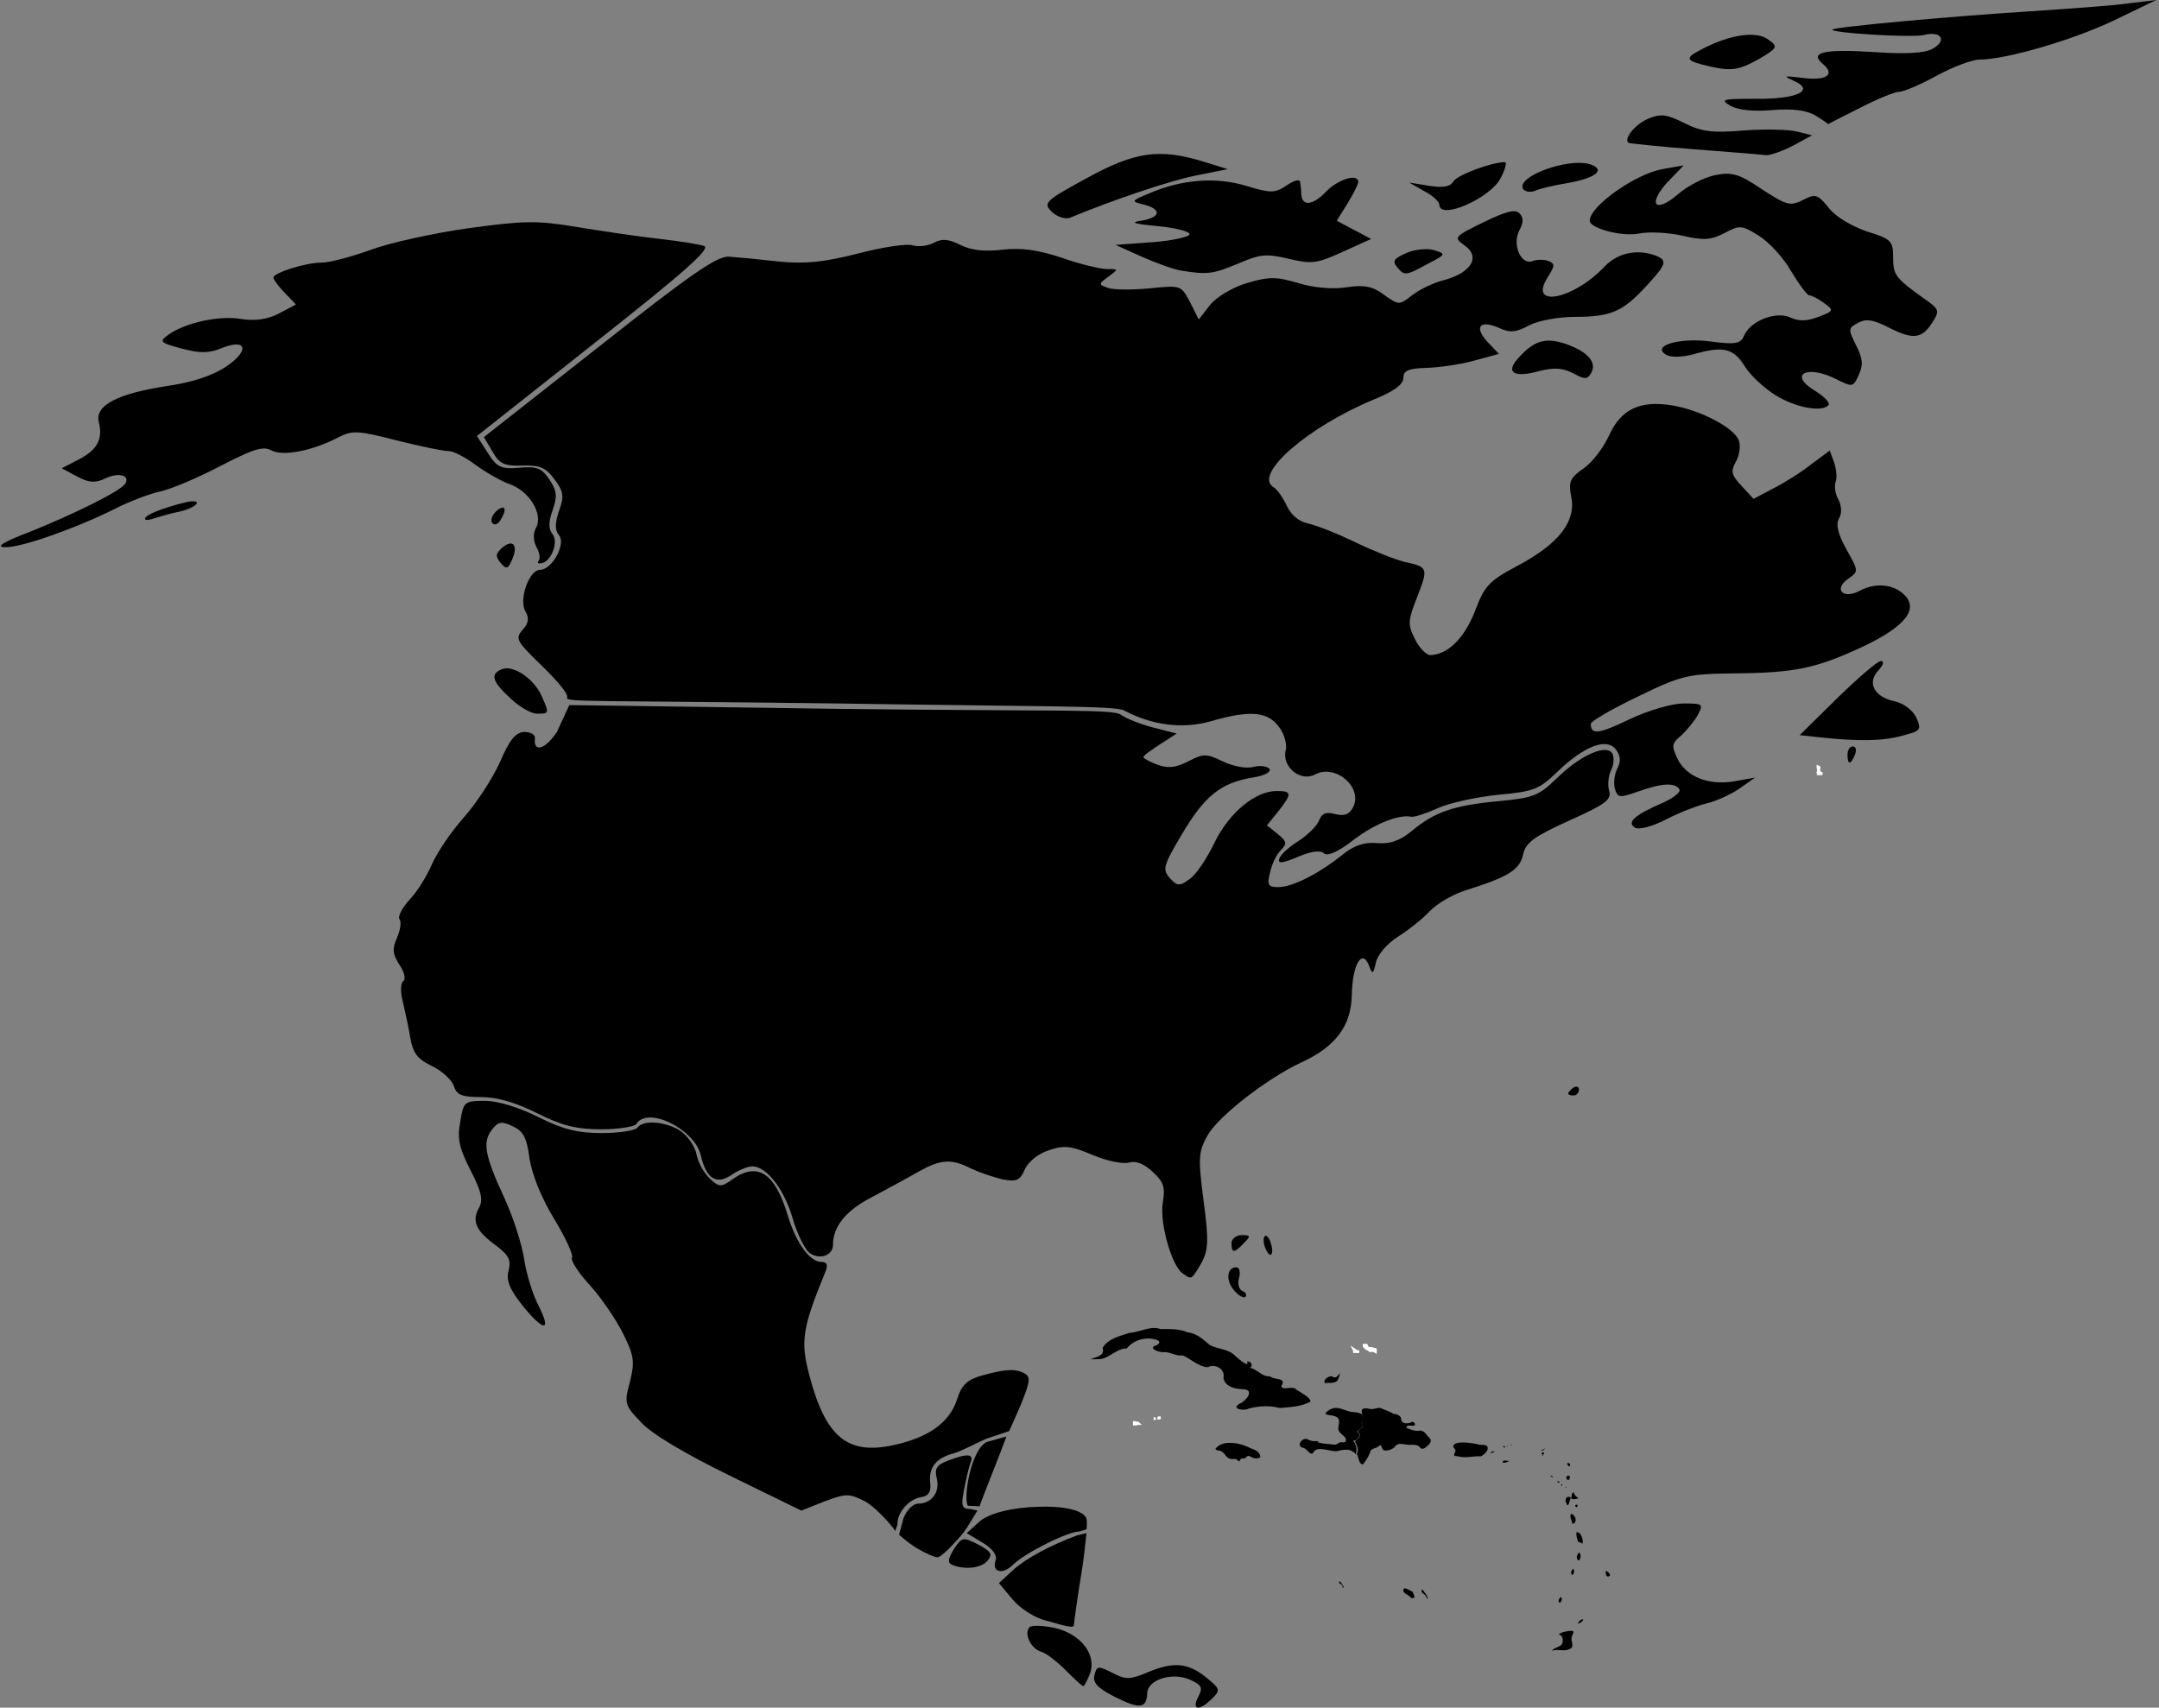 <?xml version="1.0" encoding="utf-8"?>
<!-- Generator: Adobe Illustrator 19.2.1, SVG Export Plug-In . SVG Version: 6.00 Build 0)  -->
<svg version="1.1" id="Шар_1" xmlns="http://www.w3.org/2000/svg" xmlns:xlink="http://www.w3.org/1999/xlink" x="0px" y="0px"
	 viewBox="0 0 402 318" style="enable-background:new 0 0 402 318;" xml:space="preserve">
<rect x="0" y="0" width="402" height="318" fill="#808080" stroke="none"/>
<style type="text/css">
	.st0{stroke:#FFFFFF;stroke-width:0.5;}
</style>
<title>Group</title>
<desc>Created with Sketch.</desc>
<g id="north_x5F_america">
	<path id="AG" d="M292.3,273.1c-0.3-0.1-0.5-0.3-0.5-0.6C292.3,272.3,292.4,272.7,292.3,273.1L292.3,273.1z M292.1,275.6
		c-0.5,0-0.7-0.7-0.1-0.8C292.5,274.8,292.3,275.4,292.1,275.6L292.1,275.6z"/>
	<path id="AI" d="M286.9,270.2c0.2-0.2,0.5-0.3,0.8-0.5C287.5,270,287.2,270.2,286.9,270.2"/>
	<path id="AW" d="M249.9,295.2c-0.1-0.2-0.4-0.2-0.5-0.4c-0.2-0.3,0.1-0.3,0.1-0.3c0.3,0.3,0.5,0.7,0.7,1c0,0.1-0.1,0.1-0.2,0.2
		C250,295.5,250,295.3,249.9,295.2L249.9,295.2L249.9,295.2L249.9,295.2L249.9,295.2z"/>
	<path id="BB" d="M299.4,293.6c-0.5-0.2-0.4-0.7-0.4-1.1C299.5,292.7,300.2,293.4,299.4,293.6"/>
	<path id="BL" d="M288.4,271.5L288.4,271.5L288.4,271.5l-0.1-0.1l0,0l0,0l0,0L288.4,271.5L288.4,271.5L288.4,271.5L288.4,271.5
		L288.4,271.5L288.4,271.5L288.4,271.5z"/>
	<path id="BM" d="M292,203.6c0-0.2,0.5-0.7,1-1.1c0.6-0.3,1-0.1,1,0.4s-0.4,1.1-1,1.1C292.5,204,292,203.9,292,203.6L292,203.6
		L292,203.6L292,203.6z"/>
	<path id="BQ" d="M265.4,297.1c-0.2-0.3-0.7-0.4-0.7-0.8c0-0.5,0.2-0.3,0.6,0.3c0.4,0.5,0.6,0.9,0.5,1.1
		C265.7,297.8,265.6,297.3,265.4,297.1L265.4,297.1L265.4,297.1L265.4,297.1z M289.1,275.2l-0.4-0.4
		C289,274.7,289.1,275,289.1,275.2L289.1,275.2L289.1,275.2L289.1,275.2z"/>
	<path id="BS" d="M229.8,240.3c-1.6-1.8-1.4-4.3,0.4-4.3c0.6,0,0.8,0.9,0.5,2s0,2.1,0.6,2.4c0.6,0.2,0.9,0.7,0.6,1.1
		C231.6,241.8,230.6,241.3,229.8,240.3L229.8,240.3L229.8,240.3L229.8,240.3z M235.6,232.4c-0.4-0.9-0.4-1.9-0.1-2.2
		s0.8,0.3,1.1,1.2c0.3,0.9,0.4,1.9,0.1,2.2C236.5,233.9,236,233.4,235.6,232.4L235.6,232.4L235.6,232.4L235.6,232.4z M229.3,231.5
		c0-0.8,0.9-1.5,1.9-1.5c1.7,0,1.7,0.2,0.4,1.5C229.8,233.4,229.3,233.4,229.3,231.5L229.3,231.5L229.3,231.5L229.3,231.5z
		 M246.7,257.6c-0.4-0.6,0.5-1.2,1-1.3c0.3-0.1,0.4,0.1,0.7,0.2c0.5,0.1,0.8-0.5,1.1-0.8c-0.1,0.5-0.2,1.1-0.6,1.5
		C248.3,257.7,247.3,257.4,246.7,257.6L246.7,257.6L246.7,257.6L246.7,257.6z"/>
	<path id="BZ" d="M187.4,267.5c-0.8,2.3-5,12.7-5,13l-2.2-0.1c-0.9-1.7,0.7-10.7,3.6-11.9L187.4,267.5L187.4,267.5L187.4,267.5
		L187.4,267.5z"/>
	<path id="CA" d="M318.5,12.4c-4.8-1.1-5-1.5-1.5-3.3c5.2-2.7,10.1-3.4,12.3-1.7c1.8,1.3,1.7,1.5-1.8,3.6
		C323.9,13,322.5,13.3,318.5,12.4L318.5,12.4L318.5,12.4L318.5,12.4z M338,21.5c-1.7-1-4.2-1.3-8-1c-3.6,0.3-6.3,0-7.8-0.8
		c-2-1.2-1.5-1.3,4.7-1.3c7.8,0.1,11.2-1.6,7-3.4c-2-0.9-1.7-0.9,1.7-0.5c4.5,0.6,6.2-0.6,3.8-2.6c-2.6-2.2,0.3-2.8,9.6-2.2
		c5.8,0.4,9.4,0.2,10.8-0.6c2.8-1.5,1.7-3.4-1.5-2.6c-2.2,0.6-17.8-0.4-17.1-1c0.5-0.5,22.5-2.5,36.9-3.4c7.5-0.5,15.8-1.1,18.5-1.5
		l4.9-0.6l-8.1,3.9c-7.6,3.6-19.9,7.2-24.9,7.2c-1.2,0-4.8,1.3-7.9,3s-6.2,3-7,3c-0.8,0-4,1.3-7.3,3c-3.2,1.6-5.9,3-5.9,3
		S339.4,22.3,338,21.5L338,21.5L338,21.5L338,21.5L338,21.5z M315.5,27.8c-6.6-0.5-12.1-1.1-12.3-1.2c-0.9-0.8,1.3-3.5,3.7-4.5
		s3.4-0.8,6.7,0.8c3.1,1.6,5.2,1.9,11,1.4c3.9-0.3,8.4-0.2,10,0.2l2.8,0.7l-3.5,1.9c-1.9,1-4.2,1.8-5,1.8
		C328.2,28.8,322.1,28.3,315.5,27.8L315.5,27.8L315.5,27.8L315.5,27.8z M283.6,35.2c-1.4-2.3,8.4-5.9,12.5-4.6c3,1,1,2.6-4.3,3.5
		c-2.4,0.4-5,1-5.9,1.4S283.9,35.7,283.6,35.2L283.6,35.2L283.6,35.2L283.6,35.2z M268,38.1c0-0.5-1.2-1.7-2.8-2.5l-2.8-1.6l3.7,0.6
		c2.6,0.4,3.9,0.2,4.5-0.8c0.7-1.2,7.1-3.6,9.6-3.6c0.4,0,0.1,1.3-0.8,3C277.5,36.9,268,41.1,268,38.1L268,38.1L268,38.1L268,38.1
		L268,38.1z M195.8,39.4c-1.6-1.6-1.2-2,6.5-6.2c9.1-5,13.6-5.6,21.8-3.1l4.5,1.4l-6,1.2c-4.9,1-15.3,4.5-23.5,7.9
		C198.1,40.8,196.7,40.3,195.8,39.4L195.8,39.4L195.8,39.4L195.8,39.4L195.8,39.4z M220,50.4c-1.4-0.2-4.7-1.4-7.4-2.6l-4.9-2.2
		l6.9-0.5c3.8-0.3,6.9-1,6.9-1.5s-2.7-1.2-6-1.5c-4.4-0.4-5.2-0.7-3-1c3.6-0.6,3.9-2.1,0.5-3c-2.5-0.6-2.4-0.7,1-2.1
		c6-2.6,12.4-3.1,18-1.4c4.6,1.4,5.4,1.4,7.6-0.1c1.5-1,2.5-1.2,2.5-0.5c0.1,0.6,0.2,1.6,0.2,2.3c0.2,2.2,2.2,1.9,4.6-0.6
		c2.2-2.3,6-3.5,6-1.8c0,0.4-0.9,2.2-2,4l-2,3.2l3.2,1.7l3.2,1.7l-5.3,2.4c-4.8,2.2-5.8,2.3-10,1.3s-5.3-0.9-9.5,0.9
		C225.9,51,224.9,51.2,220,50.4L220,50.4L220,50.4L220,50.4L220,50.4z M292.9,69.5c-2-1-3.5-1.1-6.3-0.4c-4.7,1.3-6.3,0.3-4-2.3
		c3-3.4,5.1-4,8.8-2.8c4.1,1.4,6,3.4,4.9,5.4C295.6,70.7,295.1,70.7,292.9,69.5L292.9,69.5L292.9,69.5L292.9,69.5L292.9,69.5z
		 M330.6,73.6c-2.1-1.3-4.8-3.8-5.8-5.5c-2.1-3.3-4-3.7-9.6-2.1c-1.9,0.5-4,0.6-4.9,0.1c-3-1.7,2.4-3.3,8.3-2.5
		c4.5,0.6,5.5,0.4,6.1-1c1.1-2.8,5.9-4.7,8.6-3.5c1.7,0.8,3.2,0.7,5.3-0.1c2.9-1.1,2.9-1.2,1-2.6c-1.1-0.8-2.3-1.4-2.7-1.4
		s-1.9-2-3.4-4.5c-1.4-2.5-4.1-5.4-6-6.6c-3.2-2-3.6-2-6.4-0.5c-2.5,1.3-3.9,1.4-7.8,0.5c-2.6-0.6-6.3-0.8-8.2-0.4
		c-3.2,0.6-9.1-1-9.1-2.4c0-2.7,8.5-8.7,13.5-9.6l4-0.7l-2.9,3c-3.9,4.2-2.5,6.1,1.8,2.4c1.8-1.6,5-3.2,7-3.6
		c3.1-0.6,4.4-0.2,8.3,2.4c5.2,3.4,5.6,3.5,8.5,2c1.8-0.9,2.4-0.7,4.3,1.7c1.3,1.7,4.3,3.4,7.1,4.4c4.6,1.4,4.9,1.8,4.9,4.9
		c0,3.3,0.4,3.8,6.6,8.2c1.9,1.4,2,1.8,0.8,3.7c-2,3.2-3.6,3.4-8,1.2c-3.1-1.6-4.4-1.8-5.9-1c-1.9,1-1.9,1.2-0.4,4.2
		c1.2,2.4,1.4,3.6,0.5,5.5c-1,2.3-1.2,2.3-4,0.9c-5.6-2.9-9.3-1-4.1,2.1c1.6,1,2.7,2.1,2.5,2.6C339.4,76.8,334.5,76,330.6,73.6
		L330.6,73.6L330.6,73.6L330.6,73.6z M338.8,137.3l-3.7-0.4l7-6.9c3.9-3.8,7.5-6.9,8.1-6.9c0.7,0,0.5,0.7-0.5,1.8
		c-2.1,2.3-0.7,4.9,3.1,5.7c1.7,0.4,3.3,1.6,4,3c1,2.3,0.9,2.5-2.6,3.4C350.6,138,346.2,138.1,338.8,137.3L338.8,137.3L338.8,137.3
		L338.8,137.3L338.8,137.3z M344,140.5c0-0.8,0.4-1.5,1-1.5s0.7,0.7,0.4,1.5C344.6,142.5,344,142.5,344,140.5L344,140.5L344,140.5
		L344,140.5z M238.2,159.9c0.2-0.7,1.8-2.2,3.6-3.3c1.7-1.1,3.4-2.8,3.8-3.8c0.5-1.3,1.3-1.7,3-1.2c1.7,0.4,2.6,0.1,3.3-1.2
		c2-3.7-3.2-8.2-7-6.2c-2.7,1.5-6.3-1.4-5.5-4.5c0.3-1.1-0.3-3.1-1.3-4.4c-2.1-2.8-5.4-3.1-12.6-1c-5.3,1.5-10.9,0.8-16.2-2
		c-1.7-0.9-15.4-0.7-53.3-1.3c-46.5-0.6-50.7-0.2-50.4-1.1c0.3-0.8-2.6-3.9-5.2-6.4c-4.2-4.1-4.5-4.6-3.1-6.2
		c1.1-1.2,1.3-2.2,0.5-3.5c-1.2-2.2,0.7-7.7,2.8-7.7c2.2,0,4.8-4.8,3.5-6.4c-0.8-1-0.8-2.2,0-4.6c1-2.8,0.8-3.6-0.9-5.9
		c-1.6-2.2-2.8-2.6-6-2.5c-3.3,0.1-4.2-0.3-5.5-2.6l-1.6-2.7l21.5-16.9c17.2-13.6,22-16.9,24.2-16.7c1.5,0.1,5.7,0.5,9.2,0.9
		c5,0.5,8.5,0.1,14.8-1.5c4.6-1.2,9.2-1.9,10.2-1.5c1,0.3,2.8,0.1,3.9-0.5c1.5-0.8,2.7-0.7,4.9,0.4c2,1,4.4,1.3,7.8,0.9
		c3.5-0.4,6.6,0,11.1,1.5c3.4,1.2,7.2,2.1,8.4,2.1c2.2,0,2.2,0,0.3,1.4c-1.9,1.4-1.9,1.5-0.1,2.1c1,0.4,4.5,0.4,7.7,0.1
		c5.9-0.6,5.9-0.6,7.6,2.6l1.6,3.2l2.1-2.7c1.2-1.5,4.2-3.3,6.9-4.1c4.1-1.2,5.4-1.2,9.5,0c2.9,0.9,6.4,1.2,9,0.8
		c3.3-0.5,4.9-0.2,7,1.4c2.7,1.9,2.8,2,5.2,0.1c1.4-1.1,4.1-2.4,6.2-2.9c4.9-1.4,6.6-4.3,3.6-6.4c-2.1-1.5-2-1.6,3.5-4.3
		c4.1-2,5.9-2.5,6.7-1.7c0.8,0.8,0.8,1.7,0,3.2c-1.4,2.6,0.3,6.6,2.5,5.7c0.8-0.3,2.1-0.3,2.9,0c1.3,0.5,1.2,0.9-0.1,3
		c-3.8,5.9,4.8,4.2,10.6-2c2.4-2.5,6-3.3,9.5-2c2.2,0.9,2,1.6-1.7,5.6C302.2,58,300,59,293.4,59c-3.2,0-7,0.7-8.7,1.6
		c-2.4,1.3-3.6,1.4-5.5,0.5c-3.6-1.6-4.8-0.3-2.3,2.5l2.2,2.3l-4.4,1.2c-2.4,0.7-6.4,1.3-8.9,1.4c-3.6,0.1-4.5,0.5-4.5,1.9
		c0,1.2-1.8,2.5-5.5,4c-12.1,5-22.5,13.9-18.7,16.3c0.7,0.4,1.8,2,2.5,3.5c0.8,1.7,2.2,2.9,4,3.3c1.5,0.3,5.5,1.9,8.8,3.5
		c3.3,1.6,7.4,3.2,9,3.6c4.5,1,4.6,1.1,2.5,6.5c-1.8,4.6-1.8,5.2-0.4,8c0.8,1.6,2.1,2.9,2.8,2.9c3.3-0.1,6.3-3.1,8.3-8.1
		c1.8-4.8,2.6-5.7,7.9-8.5c7.7-4.1,10.9-8.2,10.1-12.7c-0.6-3-0.3-3.7,2.3-5.5c1.6-1.1,3.7-3.9,4.7-6.1c2.2-4.9,5.8-6.6,11.8-5.6
		c5.3,0.9,11.6,4.2,12.4,6.6c0.3,1,0.1,2.7-0.6,3.9c-1,1.8-0.8,2.5,1.1,4.5l2.2,2.4l3.6-1.9c2-1,5.2-3,7.1-4.5l3.5-2.6l0.8,2.2
		c0.4,1.2,0.6,2.8,0.3,3.6c-0.3,0.8-0.1,2.3,0.5,3.3c0.6,1.2,0.7,2.6,0.1,3.6c-0.6,1.1-0.2,2.8,1.4,5.7c2.3,4.1,2.3,4.1,0.3,5.5
		c-2.7,1.9-1,3.8,2,2.3c2.9-1.6,6.2-1.4,8.3,0.5c3,2.7,0.5,6-7.5,9.8c-8.8,4.1-12.7,4.9-24.1,5c-8.4,0.1-9.6,0.3-17.8,4.3
		c-4.8,2.3-8.8,4.6-8.8,5.1c0,2.1,1.5,1.9,7.3-0.9c3.4-1.6,7.8-2.9,10-2.9c3.6,0,3.7,0.1,2.6,2.2c-0.7,1.2-2.1,2.9-3.1,3.8
		c-1.7,1.4-1.8,1.9-0.7,4.2c1.6,3.4,5.7,5.1,10.6,4.3l3.9-0.7l-3,2.1c-1.6,1.1-4.3,2.3-6,2.7c-1.7,0.4-5.1,1.7-7.6,3
		c-2.5,1.3-5.1,2-5.8,1.5c-1.6-1,0.1-2.4,5.2-4.6c2-0.9,3.4-2,3.1-2.5c-0.8-1.3-3.2-1.2-7.7,0.4c-3.4,1.2-3.8,1.2-4.3-0.5
		c-0.3-1-0.1-2.7,0.4-3.7c0.7-1.3,0.7-2.4-0.2-3.6c-1.7-2.3-5.9-0.7-10.9,4.1c-3.4,3.3-4.4,3.7-11,4.3c-4,0.4-9.1,1.5-11.3,2.5
		c-2.2,1-4.4,1.7-4.9,1.6c-2.3-0.5-6.9,1.3-10.9,4.4c-2.8,2.2-4.8,3-5.4,2.4c-0.6-0.6-2.3-0.4-4.7,0.6
		C238.7,160.8,237.9,160.9,238.2,159.9L238.2,159.9z M260.1,49.7c-0.9-1.1-0.5-1.6,1.8-2.6c1.6-0.7,4-0.9,5.2-0.5
		c2.2,0.7,2.1,0.8-1.2,2.5C261.7,51.4,261.5,51.4,260.1,49.7L260.1,49.7z M95.1,130.1c-3.5-3.2-3.9-4.6-1.6-5.5
		c2.1-0.8,5.9,1.8,7.3,4.9c1.5,3.3,1.5,3.4-0.7,3.4C99.1,133,96.8,131.7,95.1,130.1L95.1,130.1z"/>
	<path id="CR" d="M198.5,311.1c-1.6-1.6-3.6-3.2-4.6-3.5c-2-0.6-3.3-3.4-2.2-4.6c0.4-0.4,2.6-0.3,4.9,0.2c4.8,1.2,7.7,5.1,6.3,8.6
		c-0.5,1.2-1,2.2-1.2,2.2S200.1,312.7,198.5,311.1L198.5,311.1L198.5,311.1L198.5,311.1z"/>
	<path id="CW" d="M262.5,297.3c-0.3-0.3-1.2-0.6-1.2-1.1c0-0.6,0.4-0.5,1.3,0c0.7,0.4,0.3,0,0.8,1.2
		C263.1,297.7,262.8,297.7,262.5,297.3L262.5,297.3L262.5,297.3L262.5,297.3L262.5,297.3z"/>
	<path id="CU" d="M202.8,253.2c1.1-0.5,3-0.6,2.5-2.2c1-1.7,3.2-2.2,5-2.8c2-0.1,3.9-1.4,5.8-0.7c1.7,0,3.4-0.1,5,0.6
		c1.8,0.2,3,1.4,4.2,2.4c1.6,0.8,3.6,0.7,4.8,2.1c0.5,0.4,2.6,2.3,2.1,0.9c1.1,0.1,1,1.1,0.5,1.2c1.5,0.3,2.2,1.7,3.8,1.6
		c0.8,0.8,3.1,0.1,2.1,1.8c0.1,1,2.1-0.2,2.8,0.7c0.8,0.5,2.7,1.5,2.6,2.2c-1.7,1-3.8,1-5.7,1.2c-1.9-0.5-3.9-0.4-5.8,0.1
		c-0.8,0.5-3.4,0.1-1.7-0.9c1.1-0.4,2.9-2.5,0.8-2.7c-1.5,0-3.5-0.4-3.8-2.1c0.4-1.7-1.6-2.7-2.9-2c-1.8-0.1-3.4-1.7-4.7-2.2
		c-1.3,0.2-2.3-0.7-3.5-0.6c-0.9,0.1-3.2-0.8-1.3-1.3c1.6-1-1.4-1.4-2.2-1.2c-1.3,0.1-2.6,0.8-3.4,1.8c-2.1,0-3.5,2.2-5.5,2
		C203.7,253.2,203.2,253,202.8,253.2"/>
	<path id="DM" d="M292.8,283.8c-0.1-0.6-0.6-1.3-0.3-1.9C293.4,282.1,293.8,283.5,292.8,283.8"/>
	<path id="DO" d="M252.6,270.8c0.5-0.8,0.1-1.6-0.3-2.3c0.2-0.5,0.9-0.4,0.9-1.5c-1.1-0.6,0.9-1.1,0.4-1.4v-1.5
		c0.2-0.5-0.2-1.1,0-1.6c0.5-0.5,1.2-0.1,1.8-0.1c0.7,0,1.4-0.5,2.1,0c0.7,0.3,1.4,0.5,2,0.9c0.7,0,1.5,0.4,1.4,1.2
		c0.3,0.7,1.2,0.6,1.8,0.4c0.5-0.5,1.2,0.6,0.4,0.6c-0.3,0-1.4-0.2-1.2,0.4c0.8,0.3,1.6,0.7,2.5,0.5c0.9,0,1.2,0.9,1.8,1.4
		c0.5,0.5,0,1.2-0.5,1.5c-0.3,0.4-1.1,0.8-1.4,0.1c-0.7-0.6-1.7-0.2-2.5-0.4c-0.6-0.1-1.4-0.3-1.9,0.2c-0.5,0.7-1.4,1-2.2,0.9
		c-0.5-0.2-0.4-1.4-1-0.8c-0.4,0.5-1.5,0.3-1.6,1.2c-0.3,0.8-0.8,1.5-1.3,2.2c-0.7,0-0.8-1-1-1.6C252.8,271,252.7,270.9,252.6,270.8
		L252.6,270.8L252.6,270.8L252.6,270.8L252.6,270.8z"/>
	<path id="GD" d="M290.4,298.5c-0.4-0.4-0.1-0.9,0.3-1.1C290.9,297.8,290.8,298.2,290.4,298.5"/>
	<path id="GP" d="M293.5,280.7c-0.3-0.3-0.3-0.5,0.2-0.5C293.8,280.4,293.7,280.6,293.5,280.7L293.5,280.7z M292.5,278.9
		c0.3-0.3,0-0.9,0.5-1c0.1,0.5,0.5,0.8,0.9,1.1C293.6,279.1,292.7,279.4,292.5,278.9L292.5,278.9z M292.5,278.9
		c-0.2,0.3-0.5,2.3-0.9,0.9C291.3,279.1,291.8,278.4,292.5,278.9L292.5,278.9z"/>
	<path id="GT" d="M168.2,282.8c0.6-1.6,1.8-2.8,2.8-2.8c2.5,0,4.1-2.2,3.4-4.8c-0.4-1.7,0-2.4,2.1-3.2c3.7-1.4,4.9-1.3,4.2,0.4
		c-0.3,0.8-0.8,3-1.2,5c-0.6,3.1-0.4,3.6,1.2,3.6l1.3,0.3c-0.6,0.9-1.7,2.9-2.6,4.1c-1.9,2.3-4.1,4.5-4.8,4.6
		c-0.6,0-2.2-0.7-3.9-1.7l-0.6-0.4c-0.8-0.5-1.9-1.4-2.7-2.1L168.2,282.8L168.2,282.8L168.2,282.8L168.2,282.8z"/>
	<path id="HN" d="M201,285.2c-2-0.1-10.2,4-12.4,6.2c-1.9,1.9-4,1.4-3.2-0.9c0.3-0.9-0.6-2.1-2.4-3.2l-3-1.8l2.2-2
		c1.9-1.8,6.6-2.8,11-2.9c4.4-0.2,8.5,0.5,9.1,2.2c0.1,0.2,0.1,1.4,0,2L201,285.2L201,285.2L201,285.2L201,285.2z"/>
	<path id="HT" d="M243.6,268.1c0.9,0.4,1.2,0.2,2.1,0.3c-1.1,0.1,0.5,0.4,0.7,0.4c0.6,0.1,1.2,0.1,1.8,0.2c0.8,0.1,0.7-0.2,1.3-0.4
		c0.4-0.1,1.1,0.2,1.1-0.4c0.1-0.9-1.6-1.2-1.4-2.4c0.2-1.2,0.4-1.9-1.1-2.2c-0.6-0.1-2-0.1-0.8-0.9c1.4-1,2.4-0.3,3.8,0.1
		c0.9,0.3,2.8,0,2.6,1.2c-0.1,0.5-0.2,0.9-0.1,1.5c0.1,0.7-0.8,0.7-0.9,1.1c0,0.2,0.5,0.3,0.4,0.7c-0.1,0.6-0.6,1-1.2,1
		c0.6,0.6,0.9,1.7,0.5,2.5c-0.8-1.1-2.1-0.9-3.3-0.6c-1.1,0.3-3.8-1.1-4.5,0.2c-0.5,1-1.2-0.7-2-0.8
		C241.2,269.3,242.6,267.4,243.6,268.1"/>
	<path id="JM" d="M226.3,269.8c0.6-0.8,1.8-1.2,2.8-1.1c1.3,0,2.6,0.4,3.8,1c0.5,0.2,1.2,0.4,1.5,0.9c0.2,0.3,0.5,0.8,0,0.9
		c-0.3,0.1-0.7,0.1-1,0c-0.3-0.1-0.6-0.3-0.9-0.4c-0.4,0-0.6,0.6-1,0.5s-0.6,0.2-0.7,0.5c-0.3,0.1-0.4-0.4-0.8-0.4
		c-0.4-0.1-0.7,0.1-1.1-0.1c-0.3-0.1-0.6-0.4-0.8-0.7c-0.3-0.4-0.7-0.8-1.3-0.8C226.7,270.1,226.4,270,226.3,269.8"/>
	<path id="KN" d="M290.6,276.2L290.6,276.2l-0.2-0.1h-0.2L290,276l0,0v-0.1v-0.1h0.1l0.2,0.1l0.1,0.2L290.6,276.2L290.6,276.2
		L290.6,276.2L290.6,276.2L290.6,276.2z M290.9,276.6l-0.1,0.1l-0.1-0.1v-0.2h0.1l0.1,0.1V276.6L290.9,276.6L290.9,276.6
		L290.9,276.6z"/>
	<path id="KY" class="st0" d="M215.7,264.1L215.7,264.1h-0.2H215.7l0.1-0.1h0.1h0.1h0.1l0,0L215.7,264.1L215.7,264.1L215.7,264.1
		L215.7,264.1z M215.2,264.1L215.2,264.1L215.2,264.1l-0.3,0.1h-0.1l0,0l0,0l0,0l0,0h0.1L215.2,264.1L215.2,264.1L215.2,264.1
		L215.2,264.1L215.2,264.1L215.2,264.1z M211.3,265.1L211.3,265.1h0.2V265h0.4l0.1,0.1h-0.3l-0.1,0.1h-0.1h-0.3v-0.3h0.1V265.1
		L211.3,265.1L211.3,265.1L211.3,265.1z"/>
	<path id="LC_1_" d="M294,290.6c-0.7-0.3-0.4-1,0-1.5C294.5,289.4,294.3,290.3,294,290.6"/>
	<path id="MF" d="M287,270.7c0.3-0.4,0.5-0.3,0.5,0.1C287.3,270.9,287.1,270.8,287,270.7"/>
	<path id="MQ" d="M294.6,287.5c-0.3-0.5-0.7-0.1-0.8-0.5c-0.1-0.4-0.3-0.9-0.3-1.4c0-0.6,0.6-0.1,0.8,0.1
		C294.5,286.1,294.9,287,294.6,287.5"/>
	<path id="MS" d="M291.6,277v0.1l-0.1-0.1v-0.1l0.1-0.1l0,0V277L291.6,277L291.6,277L291.6,277z"/>
	<path id="MX" d="M183.7,267.9c-2.1,0.9-4.6,2.3-6,2.7c-3.4,0.9-4.8,2.6-4.5,5.5c0.2,1.7-0.3,2.5-1.7,2.7c-2.4,0.4-4.5,3-4.4,5.1
		l-0.4,1.2c-0.9-1.4-4.1-4.8-5.8-5.6c-2.8-1.4-3.4-1.4-7.4,0.1l-4.3,1.7l-13.3-6.5c-8.2-4-14.6-7.8-16.5-9.9
		c-3.1-3.2-3.2-3.6-2.1-7.6c0.9-3.7,0.8-4.8-1.3-9c-1.3-2.6-4.1-6.7-6.2-9c-2.1-2.3-3.6-4.6-3.3-5.1s-1.2-3.7-3.3-7.2
		c-2.4-3.9-4.1-8.2-4.6-11.2c-0.5-4-1.2-5.2-3.2-6.1c-2.1-1-2.7-0.8-3.9,0.8c-1.7,2.3-1.2,4.8,2.6,13c1.5,3.3,3.1,8.3,3.5,11
		s1.6,6.6,2.7,8.7c2.5,4.9,0.9,4.8-3.1-0.2c-2.3-2.9-3-4.6-2.5-6.4c0.5-2,0-2.9-2.4-4.7c-3.7-2.7-4.5-4.5-3.1-7
		c0.8-1.5,0.4-3.1-1.6-7c-2.1-4.1-2.5-5.9-1.9-9c0.6-3.8,0.8-3.9,4.6-3.9c2.4,0,6.3,1.2,9.9,3c4.6,2.3,7.3,3,11.9,3
		c3.3,0,6.2-0.5,6.6-1c0.9-1.5,5.3-1.2,8,0.6c1.3,0.9,2.7,2.8,3,4.4s1.5,3.6,2.5,4.5c1.7,1.6,2.1,1.6,4.2,0.1
		c4.7-3.3,7.9-1.2,10.3,6.8c1.6,5.2,4.1,8.6,6.3,8.6c1,0,1.2,0.6,0.7,1.8c-4.3,10.5-4.7,12.9-3,19.3c3,11.5,7.1,14.9,15.7,13
		c6.5-1.4,10.4-4.2,11.8-8.5c0.9-2.8,1.9-3.7,4.8-4.5c4.4-1.2,6.3-1.3,8-0.2c1,0.7,0.9,1.8-3.1,10.6L183.7,267.9L183.7,267.9
		L183.7,267.9L183.7,267.9z"/>
	<path id="NI" d="M202.3,285.5c-0.2,1.8-0.5,4.8-0.9,7.2c-0.8,4.9-1.4,9.2-1.4,9.6c0,0.9-0.3,0.9-5.2-0.5c-2.1-0.5-4.9-2.3-6.3-4
		l-2.5-3l2.6-2.4c2.4-2.2,7.1-4.7,12-6.5L202.3,285.5L202.3,285.5L202.3,285.5L202.3,285.5z"/>
	<path id="PA" d="M207.4,315.9c-3.1-1.6-4-2.6-3.6-4c0.4-1.7,0.7-1.7,3.3-0.4c2.5,1.3,3.2,1.3,6.4,0c4.9-2.1,7.6-1.9,11,0.8
		c2.7,2.2,2.8,2.4,1.2,4c-2.4,2.4-3.9,2.2-2.6-0.3c0.9-1.7,0.7-2.2-1.5-3.2c-3.4-1.5-8,0-8,2.6C213.5,318.2,212.1,318.3,207.4,315.9
		L207.4,315.9L207.4,315.9L207.4,315.9L207.4,315.9z"/>
	<path id="PM" class="st0" d="M338.8,143.8l-0.2,0.2l-0.1-0.1v-0.1l0.1-0.3v-0.1l-0.1-0.5v-0.1l0,0l0.2,0.1v0.1l-0.1,0.3l0.1,0.2
		L338.8,143.8L338.8,143.8L338.8,143.8L338.8,143.8L338.8,143.8z M339.1,144.1L339.1,144.1h-0.3l0.1-0.1h0.1h0.1l0,0V144.1
		L339.1,144.1L339.1,144.1L339.1,144.1L339.1,144.1z"/>
	<path id="PR" d="M277.5,270.6c0.2-0.3,0.5-0.4,0.8-0.3C278,270.5,277.8,270.6,277.5,270.6L277.5,270.6z M275.7,271.2
		c-1.3-0.1-2.9,0.4-4.2,0c-0.3-0.1-0.9,0.1-0.7-0.5c0.1-0.2,0.2-0.4,0.2-0.6c0-0.3-0.4-0.4-0.4-0.8c0.2-1.2,4.1-0.5,4.7-0.3
		c0.5,0.2,1.7-0.2,1.7,0.7C277.1,270.2,276.2,271,275.7,271.2L275.7,271.2z"/>
	<path id="SV" d="M177.3,291.4c-0.9-0.4-0.8-1.1,0.3-2.9c1.5-2.3,1.7-2.3,4.5-0.9c2.4,1.3,2.8,1.8,1.8,3
		C182.8,292,179.7,292.4,177.3,291.4L177.3,291.4L177.3,291.4L177.3,291.4L177.3,291.4z"/>
	<path id="SX" d="M287,270.9h0.3v0.1v0.1L287,270.9L287,270.9L287,270.9L287,270.9L287,270.9L287,270.9z"/>
	<path id="TC" class="st0" d="M254.8,251.3L254.8,251.3l-0.4-0.2v-0.2h-0.2l-0.2-0.2v-0.2h0.4L254.8,251.3L254.8,251.3L254.8,251.3
		L254.8,251.3L254.8,251.3z M256.1,251.7L256.1,251.7l-0.4-0.2h-0.6v-0.4h0.2l0.8,0.2V251.7L256.1,251.7L256.1,251.7L256.1,251.7
		L256.1,251.7z M252.1,251.3l0.6,0.4h0.4l0,0H253l0,0h-0.6h-0.2v-0.2L252.1,251.3L252.1,251.3L252.1,251.3L252.1,251.3z"/>
	<path id="TT" d="M289,307.4c0.4-0.7,1.6-0.6,1.9-1.4c0.2-0.5,0.1-1.6-0.7-1.6c0.5-0.5,1.4-0.6,2.1-0.7c1.4-0.1,0.2,0.7,0.3,1.6
		c0.1,0.8,0.5,1.5-0.4,1.8C291.2,307.6,290,307,289,307.4 M293.8,302.4c0.1-0.5,0.5-0.8,1-0.9C294.7,302.1,294.1,302.2,293.8,302.4"
		/>
	<path id="US" d="M220.3,237.2c-2.1-1.3-4.4-9.4-3.8-13.2c0.5-2.9,0.2-3.9-1.9-5.8c-1.6-1.5-3.1-2.1-4.4-1.7
		c-1.1,0.3-4.1-0.3-6.7-1.4c-4-1.7-5.3-1.9-8.2-0.9c-2,0.6-3.9,2.2-4.5,3.6c-0.9,2.1-1.6,2.3-4.2,1.8c-1.7-0.4-4.3-1.3-5.8-2
		c-3.7-1.9-5.7-1.7-9.8,0.6c-1.9,1.1-5.8,3.2-8.6,4.7c-4.9,2.5-7.3,5.5-7.3,8.9c0,2.1-2.7,2.9-4.5,1.4c-0.8-0.7-2.2-3.5-3-6.3
		c-1.6-5.5-4.9-9.7-7.5-9.7c-0.9,0-2.6,0.7-3.9,1.6c-2.8,1.9-4.7,0.7-5.7-3.6c-1.1-4.9-9.9-9.3-12-5.9c-0.3,0.5-3.3,1-6.6,1
		c-4.6,0-7.3-0.7-11.9-3c-4-2-7.4-3-10.4-3c-3.6,0-4.6-0.4-5.1-2.1c-0.4-1.1-2.2-2.8-4.1-3.7c-2.7-1.3-3.5-2.4-4-5.2
		c-0.3-2-1-5-1.4-6.8c-0.5-1.9-0.4-3.5,0.1-3.8s0.2-1.7-0.7-3c-1.3-2-1.4-3-0.5-5c0.6-1.4,0.9-3,0.5-3.5s0.5-2.2,1.9-3.7
		c1.4-1.5,3.2-4.4,4.1-6.5s3.5-6,5.9-8.7c2.4-2.7,5.4-7.3,6.8-10.4c1.8-4.2,2.9-5.5,4.5-5.6c1.2,0,2.1,0.5,2,1.2
		c-0.3,2.7,1.9,2.1,4.1-1.2l2.3-5l50.1,0.7c40.3,0.5,51.2,0,52.6,1.1c1,0.7,3.7,1.8,6.1,2.4l4.3,1.1l-3.1,2
		c-1.7,1.1-3.1,2.1-3.1,2.4c0,0.2,1.2,0.9,2.6,1.4c1.9,0.7,3.4,0.6,5.7-0.6c2.9-1.5,3.4-1.5,6.5,0c1.9,0.9,4.4,1.4,5.7,1
		c1.3-0.3,2.6-0.1,3,0.4c0.3,0.6-1.1,1.3-3.2,1.6c-5.9,1-8.9,3.4-13.1,10.5c-3.5,5.9-3.7,6.6-2.3,8.2c1.4,1.5,1.8,1.6,3.7,0.2
		c1.2-0.8,3.2-3.8,4.6-6.7c2.7-5.6,7.6-9.7,11.6-9.7c2.9,0,2.9,0.5,0.3,3.8l-2.1,2.6l2,1.6c1.7,1.4,1.8,1.8,0.6,3
		c-0.8,0.8-1.7,2.6-2,4.1c-0.6,2.4-0.4,2.8,1.5,2.8c2.6,0,7.4-2.4,11.8-5.9c2.3-1.9,4.2-2.5,6.6-2.3s4.2-0.4,6.4-2.2
		c4.3-3.6,7.8-4.8,16.1-5.6c6.6-0.6,7.6-1,11-4.3c4.4-4.3,9.2-6.4,10.3-4.6c0.4,0.7,0.3,2.1-0.2,3.1s-0.7,2.7-0.4,3.8
		c0.5,1.7-0.5,2.5-7.4,5.6c-6.6,3-8.1,4.1-8.6,6.3c-0.6,2.9-2.8,4.2-10.4,6.6c-2.4,0.7-5.6,2.5-7,4c-1.4,1.5-4.1,3.6-6,4.8
		c-1.9,1.2-3.7,3.3-4,4.7c-0.5,2.3-0.7,2.3-1.3,0.6c-1.3-3.3-3.1-0.1-3.2,5.5c-0.1,5.7-3,9.6-9.3,12.5c-6.5,3-15.7,10.2-17.6,13.7
		c-1.7,3.1-1.7,4.3-0.7,12.1c1,7.4,0.9,9.2-0.4,11.6C221.8,238.4,221.9,238.3,220.3,237.2L220.3,237.2L220.3,237.2L220.3,237.2
		L220.3,237.2z M27,96.6c0-0.7,3-1.9,7.3-3c1.6-0.4,2.6-0.3,2.3,0.2c-0.3,0.5-1.8,1.2-3.3,1.5c-1.5,0.3-3.6,0.9-4.5,1.2
		C27.9,96.8,27,97,27,96.6L27,96.6z M91.6,97.3c-0.3-0.5,0.1-1.5,0.9-2.2c1.6-1.3,2-0.3,0.6,1.9C92.6,97.7,92,97.9,91.6,97.3
		L91.6,97.3z M100.3,104.4c0.3-0.3,0.2-1.5-0.4-2.5c-0.6-1.2-0.7-2.5-0.1-3.6c1.4-2.5-1.2-6.8-4.8-8.1c-1.7-0.6-4.5-2.2-6.4-3.6
		S84.5,84,83.5,84s-5.3-0.9-9.7-2c-7-1.8-8.2-1.9-10.7-0.6c-5,2.6-10.4,3.6-12.5,2.5C49,83,47.2,83.6,41,86.8
		c-4.2,2.2-9.2,4.3-11.1,4.7s-5.6,1.8-8.2,3.1C14.4,98.3,3.9,102,1,101.9c-1.9,0-0.6-0.9,4.4-2.8c8.5-3.4,17.1-7.7,17.9-9
		c1-1.6-1.2-2.2-3.7-1c-1.9,0.9-3.1,0.8-5.3-0.4l-2.8-1.5l3.1-1.6c3.5-1.8,4.6-3.8,3.8-7c-0.8-3.1,3.5-5.3,12.6-6.7
		c4.9-0.7,8.7-2,11.2-3.7c4.4-3,3.7-5.3-1.1-3.3c-2.3,0.9-3.9,0.9-7.3,0c-4.1-1.1-4.2-1.3-2.4-2.6c3.1-2.2,9.4-3.6,13.5-2.9
		c2.6,0.4,4.8,0.1,7-1l3.2-1.7L53,54.5c-1.2-1.2-2.1-2.5-2.1-2.8c0-0.9,6-2.8,9-2.8c1.5,0,5.6-1.1,9.2-2.4c3.5-1.3,11.7-3.1,18.1-4
		c10.4-1.4,12.6-1.5,20.4-0.2c4.8,0.8,11.7,1.8,15.3,2.2s7.3,1,8.2,1.3c1.3,0.5-3.7,4.9-20.3,18l-22,17.4l2,3.1
		c1.7,2.7,2.5,3.1,5.9,2.8c3.3-0.3,4.2,0.1,5.6,2.2c1.4,2.1,1.5,3.1,0.6,5.7c-0.8,2.2-0.8,3.5,0,4.5c1.2,1.5-0.4,5.4-2.3,5.4
		C100.2,105,100,104.8,100.3,104.4L100.3,104.4z M93.2,104.8c-1-1.2-0.9-1.7,0.3-2.8c2-1.7,3-0.5,1.9,2.1
		C94.6,106,94.3,106.1,93.2,104.8L93.2,104.8z"/>
	<path id="VC_1_" d="M292.8,293.3c-0.5-0.3-0.2-0.8,0.1-1.2C293.2,292.5,293.1,293,292.8,293.3"/>
	<path id="VG" d="M281.6,268.3L281.6,268.3L281.6,268.3h-0.1h-0.1h-0.1l0,0H281.6L281.6,268.3L281.6,268.3L281.6,268.3L281.6,268.3z
		 M281.4,269.1L281.4,269.1h-0.1l0,0V269h0.3L281.4,269.1L281.4,269.1L281.4,269.1L281.4,269.1z M280.8,269.3h-0.2h-0.1l0.1-0.1
		L280.8,269.3l0.1-0.1L280.8,269.3L280.8,269.3L280.8,269.3L280.8,269.3z"/>
	<path id="VI" d="M280.2,269.6c-0.1-0.1-0.3-0.1-0.4-0.2C280.1,269.2,280.3,269.3,280.2,269.6L280.2,269.6z M279.8,272.4
		c0-0.8,0.8-0.2,1.3-0.4C280.7,272.3,280.2,272.4,279.8,272.4L279.8,272.4z"/>
</g>
</svg>
